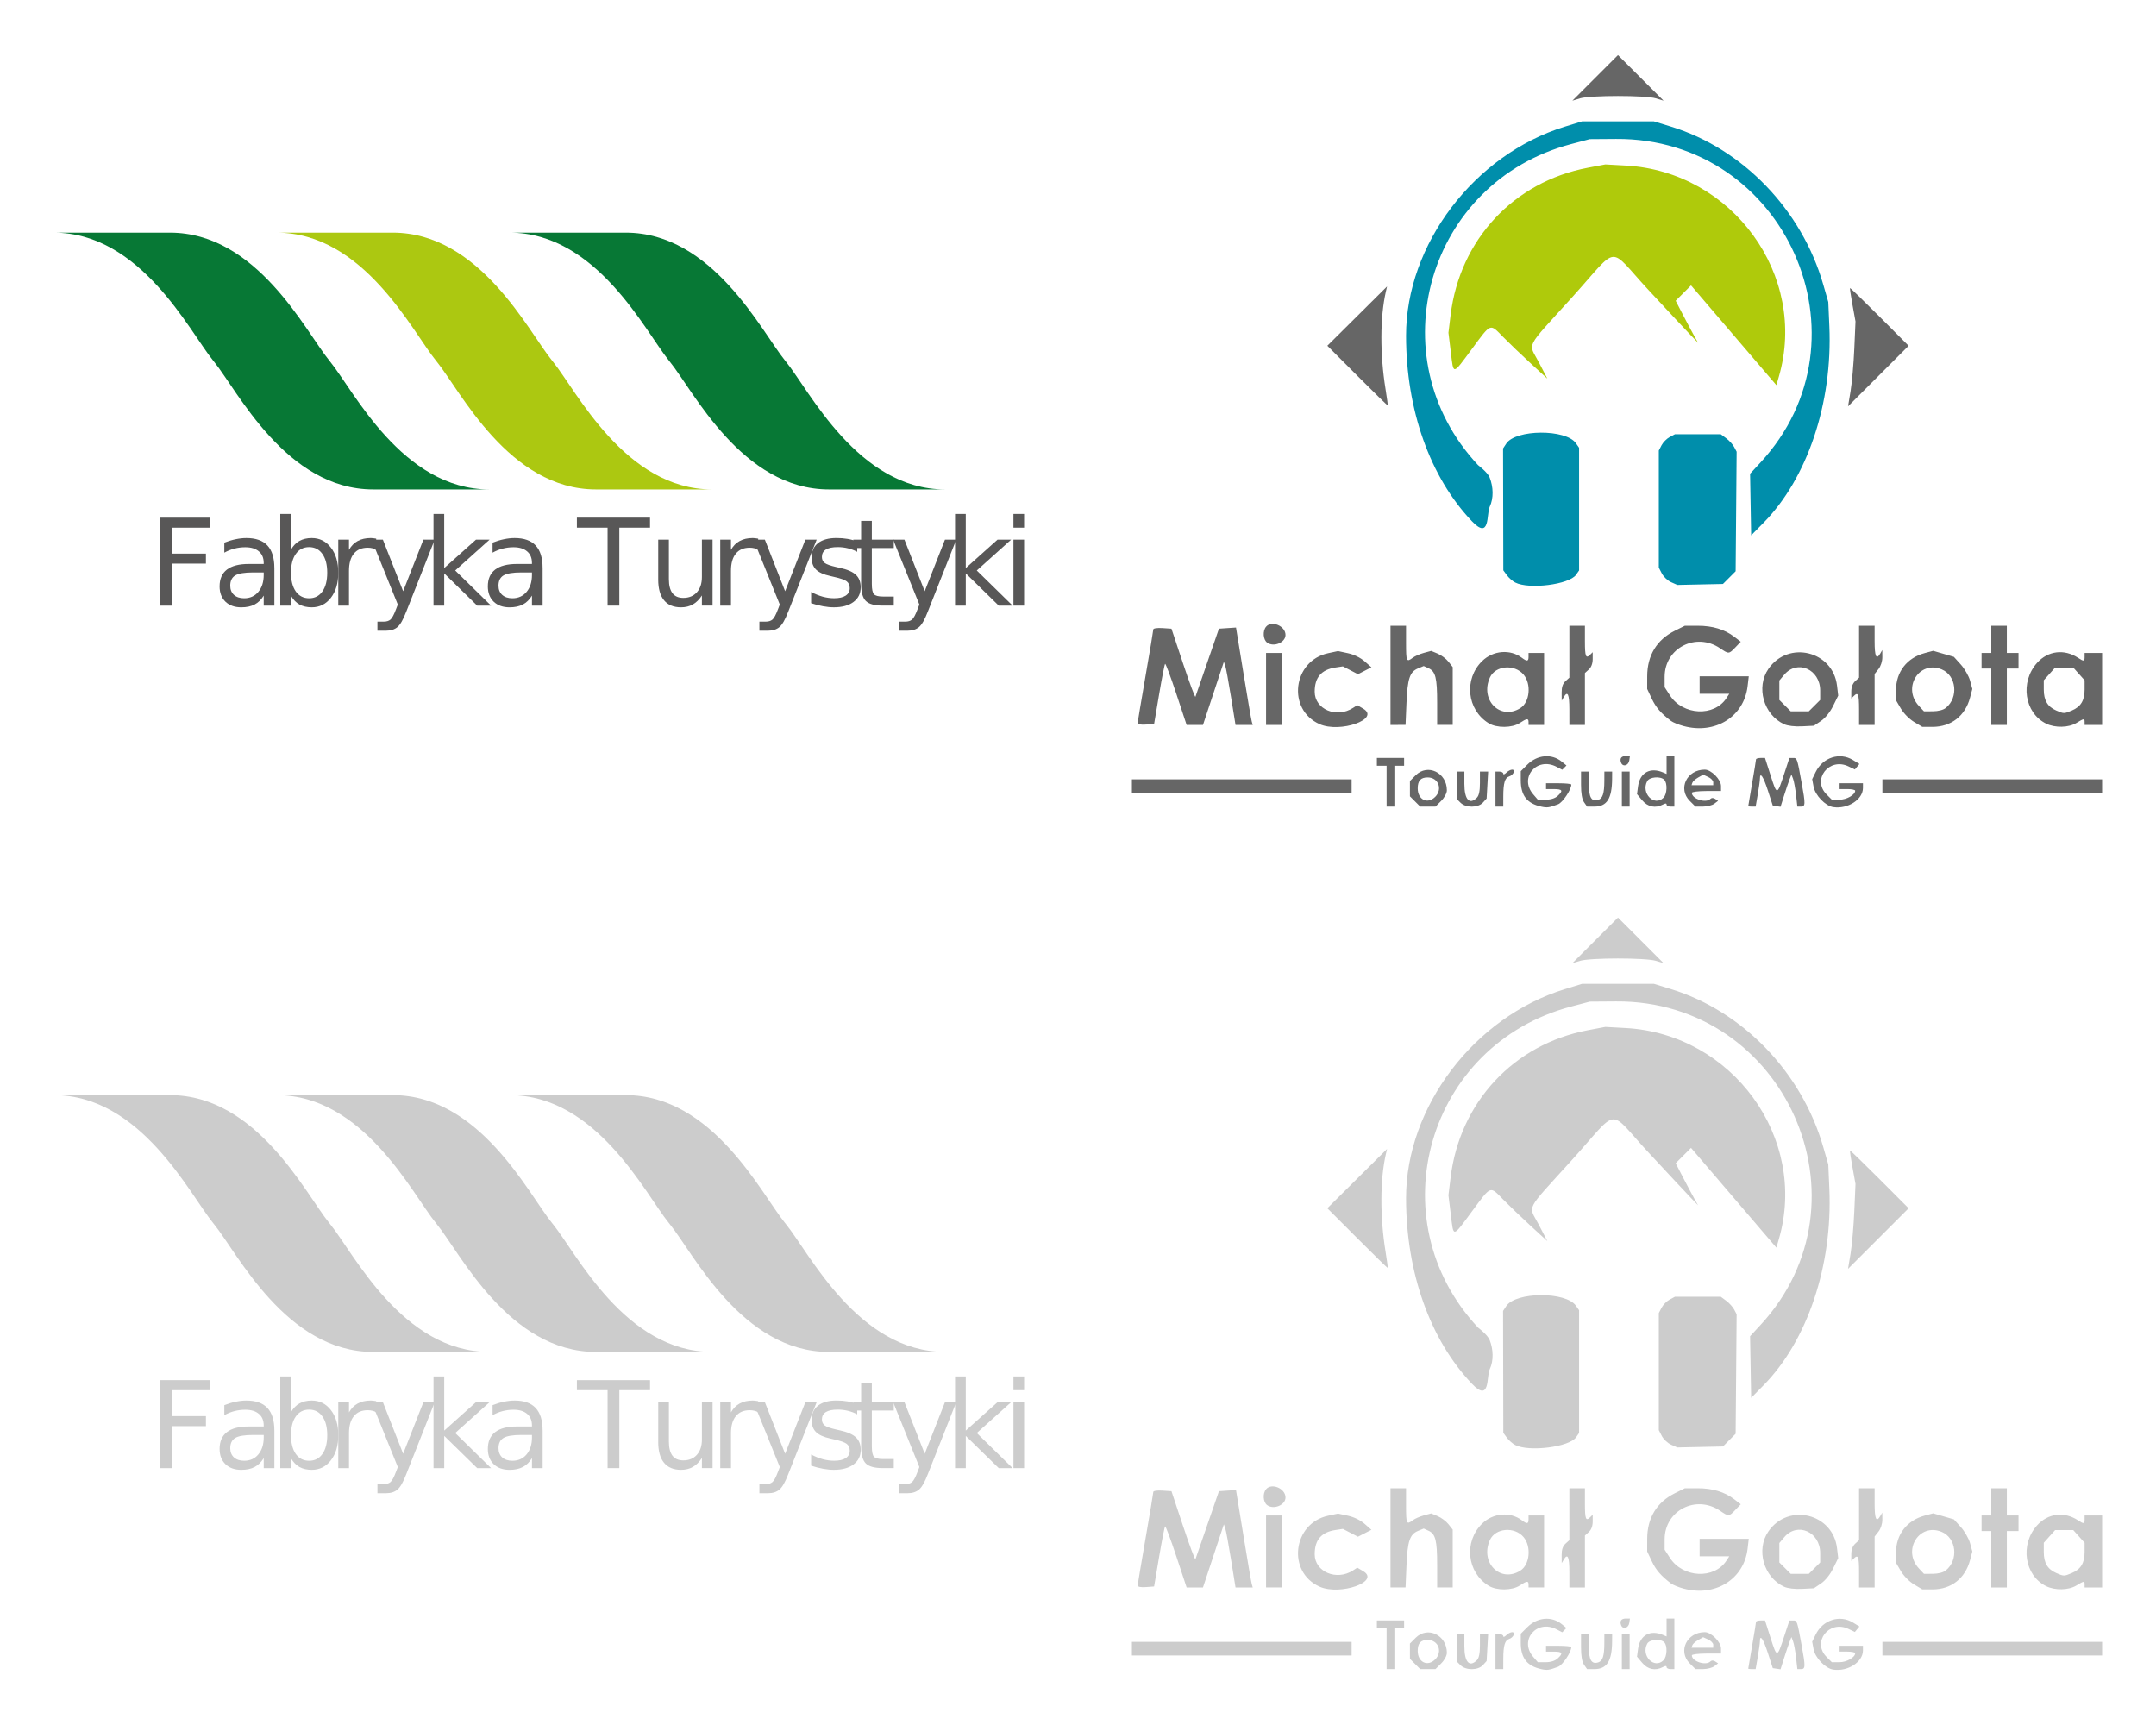 <?xml version="1.0" encoding="UTF-8" standalone="no"?>
<!-- Created with Inkscape (http://www.inkscape.org/) -->

<svg width="1000" height="800" viewBox="0 0 264.583 211.667" version="1.1" id="svg1" xml:space="preserve" inkscape:version="1.3.1 (9b9bdc1480, 2023-11-25, custom)" sodipodi:docname="mg_ft.svg" xmlns:inkscape="http://www.inkscape.org/namespaces/inkscape" xmlns:sodipodi="http://sodipodi.sourceforge.net/DTD/sodipodi-0.dtd" xmlns="http://www.w3.org/2000/svg" xmlns:svg="http://www.w3.org/2000/svg"><sodipodi:namedview id="namedview1" pagecolor="#ffffff" bordercolor="#000000" borderopacity="0.25" inkscape:showpageshadow="2" inkscape:pageopacity="0.0" inkscape:pagecheckerboard="0" inkscape:deskcolor="#d1d1d1" inkscape:document-units="px" inkscape:zoom="0.73575611" inkscape:cx="500.84531" inkscape:cy="284.06152" inkscape:window-width="2518" inkscape:window-height="1371" inkscape:window-x="0" inkscape:window-y="0" inkscape:window-maximized="1" inkscape:current-layer="layer1" showguides="true"><sodipodi:guide position="132.292,98.57" orientation="-1,0" id="guide1" inkscape:locked="false" inkscape:label="" inkscape:color="rgb(0,134,229)" /><sodipodi:guide position="165.419,105.833" orientation="0,1" id="guide2" inkscape:locked="false" inkscape:label="" inkscape:color="rgb(0,134,229)" /><sodipodi:guide position="66.146,250.145" orientation="-1,0" id="guide3" inkscape:locked="false" inkscape:label="" inkscape:color="rgb(0,134,229)" /><sodipodi:guide position="198.437,241.514" orientation="-1,0" id="guide4" inkscape:locked="false" inkscape:label="" inkscape:color="rgb(0,134,229)" /><sodipodi:guide position="348.819,158.75" orientation="0,1" id="guide5" inkscape:locked="false" inkscape:label="" inkscape:color="rgb(0,134,229)" /><sodipodi:guide position="330.479,52.917" orientation="0,1" id="guide6" inkscape:locked="false" inkscape:label="" inkscape:color="rgb(0,134,229)" /></sodipodi:namedview><defs id="defs1"><clipPath clipPathUnits="userSpaceOnUse" id="clipPath24"><path inkscape:connector-curvature="0" d="M 0,595.28 H 841.89 V 0 H 0 Z" id="path26" /></clipPath><clipPath clipPathUnits="userSpaceOnUse" id="clipPath24-2"><path inkscape:connector-curvature="0" d="M 0,595.28 H 841.89 V 0 H 0 Z" id="path26-3" /></clipPath></defs><g inkscape:label="Layer 1" inkscape:groupmode="layer" id="layer1"><g id="g1" transform="translate(6.614,28.44)"><path d="m 13.014,35.078 h 6.097 v 1.229 h -4.662 v 3.182 h 4.207 v 1.229 h -4.207 v 5.156 H 13.014 V 35.078" style="font-variant:normal;font-weight:normal;font-stretch:normal;font-size:49.32px;font-family:'LM Sans 10';-inkscape-font-specification:LMSans10-Regular;writing-mode:lr-tb;fill:#585757;fill-opacity:1;fill-rule:nonzero;stroke:none;stroke-width:0.298" id="path3101" /><path d="m 24.448,41.802 c -1.056,0 -1.788,0.123 -2.196,0.369 -0.407,0.246 -0.611,0.665 -0.611,1.258 -1e-6,0.472 0.152,0.848 0.455,1.128 0.308,0.275 0.725,0.412 1.251,0.412 0.725,0 1.305,-0.26 1.741,-0.781 0.441,-0.525 0.661,-1.222 0.661,-2.09 v -0.296 h -1.3 m 2.608,-0.55 v 4.621 h -1.308 v -1.229 c -0.298,0.492 -0.67,0.856 -1.116,1.092 -0.445,0.231 -0.99,0.347 -1.634,0.347 -0.815,0 -1.464,-0.231 -1.947,-0.694 -0.478,-0.468 -0.718,-1.092 -0.718,-1.873 -10e-7,-0.911 0.298,-1.598 0.895,-2.061 0.602,-0.463 1.497,-0.694 2.686,-0.694 h 1.833 v -0.13 c -7e-6,-0.612 -0.199,-1.085 -0.597,-1.417 -0.393,-0.337 -0.947,-0.506 -1.663,-0.506 -0.455,0 -0.898,0.055 -1.329,0.166 -0.431,0.111 -0.846,0.277 -1.244,0.499 v -1.229 c 0.478,-0.188 0.943,-0.328 1.393,-0.419 0.45,-0.096 0.888,-0.145 1.315,-0.145 1.151,0 2.011,0.304 2.579,0.911 0.568,0.607 0.853,1.528 0.853,2.762" style="font-variant:normal;font-weight:normal;font-stretch:normal;font-size:49.32px;font-family:'LM Sans 10';-inkscape-font-specification:LMSans10-Regular;writing-mode:lr-tb;fill:#585757;fill-opacity:1;fill-rule:nonzero;stroke:none;stroke-width:0.298" id="path3103" /><path d="m 33.544,41.831 c -6e-6,-0.979 -0.199,-1.745 -0.597,-2.299 -0.393,-0.559 -0.936,-0.839 -1.627,-0.839 -0.692,0 -1.236,0.28 -1.634,0.839 -0.393,0.554 -0.59,1.321 -0.59,2.299 -2e-6,0.979 0.197,1.747 0.59,2.307 0.398,0.554 0.943,0.832 1.634,0.832 0.692,0 1.234,-0.277 1.627,-0.832 0.398,-0.559 0.597,-1.328 0.597,-2.307 m -4.448,-2.827 c 0.275,-0.482 0.621,-0.839 1.037,-1.07 0.422,-0.236 0.924,-0.354 1.506,-0.354 0.966,0 1.75,0.39 2.352,1.171 0.606,0.781 0.91,1.808 0.91,3.08 -8e-6,1.273 -0.303,2.299 -0.91,3.08 -0.602,0.781 -1.386,1.171 -2.352,1.171 -0.583,0 -1.085,-0.116 -1.506,-0.347 -0.417,-0.236 -0.763,-0.595 -1.037,-1.077 v 1.215 h -1.315 V 34.622 h 1.315 v 4.382" style="font-variant:normal;font-weight:normal;font-stretch:normal;font-size:49.32px;font-family:'LM Sans 10';-inkscape-font-specification:LMSans10-Regular;writing-mode:lr-tb;fill:#585757;fill-opacity:1;fill-rule:nonzero;stroke:none;stroke-width:0.298" id="path3105" /><path d="m 39.559,39.019 c -0.147,-0.087 -0.308,-0.149 -0.483,-0.188 -0.171,-0.043 -0.36,-0.065 -0.568,-0.065 -0.739,0 -1.308,0.246 -1.705,0.738 -0.393,0.487 -0.59,1.188 -0.59,2.104 v 4.266 h -1.315 v -8.099 h 1.315 v 1.258 c 0.275,-0.492 0.632,-0.856 1.073,-1.092 0.441,-0.241 0.976,-0.362 1.606,-0.362 0.09,0 0.189,0.007 0.298,0.022 0.109,0.01 0.23,0.026 0.362,0.051 l 0.007,1.367" style="font-variant:normal;font-weight:normal;font-stretch:normal;font-size:49.32px;font-family:'LM Sans 10';-inkscape-font-specification:LMSans10-Regular;writing-mode:lr-tb;fill:#585757;fill-opacity:1;fill-rule:nonzero;stroke:none;stroke-width:0.298" id="path3107" /><path d="m 43.236,46.625 c -0.37,0.964 -0.73,1.593 -1.08,1.887 -0.351,0.294 -0.82,0.441 -1.407,0.441 h -1.045 v -1.114 h 0.767 c 0.36,0 0.64,-0.087 0.839,-0.26 0.199,-0.174 0.419,-0.583 0.661,-1.229 l 0.234,-0.607 -3.219,-7.968 h 1.386 l 2.487,6.334 2.487,-6.334 h 1.386 l -3.496,8.851" style="font-variant:normal;font-weight:normal;font-stretch:normal;font-size:49.32px;font-family:'LM Sans 10';-inkscape-font-specification:LMSans10-Regular;writing-mode:lr-tb;fill:#585757;fill-opacity:1;fill-rule:nonzero;stroke:none;stroke-width:0.298" id="path3109" /><path d="m 46.584,34.622 h 1.315 v 6.645 l 3.901,-3.492 h 1.67 l -4.221,3.789 4.399,4.31 h -1.705 l -4.043,-3.955 v 3.955 h -1.315 V 34.622" style="font-variant:normal;font-weight:normal;font-stretch:normal;font-size:49.32px;font-family:'LM Sans 10';-inkscape-font-specification:LMSans10-Regular;writing-mode:lr-tb;fill:#585757;fill-opacity:1;fill-rule:nonzero;stroke:none;stroke-width:0.298" id="path3111" /><path d="m 57.367,41.802 c -1.056,0 -1.788,0.123 -2.196,0.369 -0.407,0.246 -0.611,0.665 -0.611,1.258 0,0.472 0.152,0.848 0.455,1.128 0.308,0.275 0.725,0.412 1.251,0.412 0.725,0 1.305,-0.26 1.741,-0.781 0.441,-0.525 0.661,-1.222 0.661,-2.09 v -0.296 h -1.3 m 2.608,-0.55 v 4.621 h -1.308 v -1.229 c -0.298,0.492 -0.67,0.856 -1.116,1.092 -0.445,0.231 -0.99,0.347 -1.634,0.347 -0.815,0 -1.464,-0.231 -1.947,-0.694 -0.478,-0.468 -0.718,-1.092 -0.718,-1.873 -2e-6,-0.911 0.298,-1.598 0.895,-2.061 0.602,-0.463 1.497,-0.694 2.686,-0.694 h 1.833 v -0.13 c -6e-6,-0.612 -0.199,-1.085 -0.597,-1.417 -0.393,-0.337 -0.947,-0.506 -1.663,-0.506 -0.455,0 -0.898,0.055 -1.329,0.166 -0.431,0.111 -0.846,0.277 -1.244,0.499 v -1.229 c 0.478,-0.188 0.943,-0.328 1.393,-0.419 0.45,-0.096 0.888,-0.145 1.315,-0.145 1.151,0 2.011,0.304 2.579,0.911 0.568,0.607 0.853,1.528 0.853,2.762" style="font-variant:normal;font-weight:normal;font-stretch:normal;font-size:49.32px;font-family:'LM Sans 10';-inkscape-font-specification:LMSans10-Regular;writing-mode:lr-tb;fill:#585757;fill-opacity:1;fill-rule:nonzero;stroke:none;stroke-width:0.298" id="path3113" /><path d="m 64.182,35.078 h 8.975 v 1.229 h -3.766 v 9.566 h -1.443 v -9.566 h -3.766 v -1.229" style="font-variant:normal;font-weight:normal;font-stretch:normal;font-size:49.32px;font-family:'LM Sans 10';-inkscape-font-specification:LMSans10-Regular;writing-mode:lr-tb;fill:#585757;fill-opacity:1;fill-rule:nonzero;stroke:none;stroke-width:0.298" id="path3115" /><path d="m 74.164,42.677 v -4.903 h 1.308 v 4.852 c -4e-6,0.766 0.147,1.343 0.441,1.728 0.294,0.381 0.734,0.571 1.322,0.571 0.706,0 1.263,-0.229 1.67,-0.687 0.412,-0.458 0.618,-1.082 0.618,-1.873 v -4.592 h 1.308 v 8.099 H 79.522 V 44.63 c -0.317,0.492 -0.687,0.858 -1.109,1.099 -0.417,0.236 -0.902,0.354 -1.457,0.354 -0.914,0 -1.608,-0.289 -2.082,-0.868 -0.474,-0.578 -0.711,-1.424 -0.711,-2.538 m 3.29,-5.098 v 0" style="font-variant:normal;font-weight:normal;font-stretch:normal;font-size:49.32px;font-family:'LM Sans 10';-inkscape-font-specification:LMSans10-Regular;writing-mode:lr-tb;fill:#585757;fill-opacity:1;fill-rule:nonzero;stroke:none;stroke-width:0.298" id="path3117" /><path d="m 86.435,39.019 c -0.147,-0.087 -0.308,-0.149 -0.483,-0.188 -0.171,-0.043 -0.36,-0.065 -0.568,-0.065 -0.739,0 -1.308,0.246 -1.705,0.738 -0.393,0.487 -0.59,1.188 -0.59,2.104 v 4.266 h -1.315 v -8.099 h 1.315 v 1.258 c 0.275,-0.492 0.632,-0.856 1.073,-1.092 0.441,-0.241 0.976,-0.362 1.606,-0.362 0.09,0 0.189,0.007 0.298,0.022 0.109,0.01 0.23,0.026 0.362,0.051 l 0.007,1.367" style="font-variant:normal;font-weight:normal;font-stretch:normal;font-size:49.32px;font-family:'LM Sans 10';-inkscape-font-specification:LMSans10-Regular;writing-mode:lr-tb;fill:#585757;fill-opacity:1;fill-rule:nonzero;stroke:none;stroke-width:0.298" id="path3119" /><path d="m 90.112,46.625 c -0.37,0.964 -0.73,1.593 -1.08,1.887 -0.351,0.294 -0.82,0.441 -1.407,0.441 h -1.045 v -1.114 h 0.767 c 0.36,0 0.64,-0.087 0.839,-0.26 0.199,-0.174 0.419,-0.583 0.661,-1.229 l 0.235,-0.607 -3.219,-7.968 h 1.386 l 2.487,6.334 2.487,-6.334 h 1.386 l -3.496,8.851" style="font-variant:normal;font-weight:normal;font-stretch:normal;font-size:49.32px;font-family:'LM Sans 10';-inkscape-font-specification:LMSans10-Regular;writing-mode:lr-tb;fill:#585757;fill-opacity:1;fill-rule:nonzero;stroke:none;stroke-width:0.298" id="path3121" /><path d="m 98.583,38.013 v 1.258 c -0.37,-0.193 -0.753,-0.337 -1.151,-0.434 -0.398,-0.096 -0.81,-0.145 -1.236,-0.145 -0.649,0 -1.137,0.101 -1.464,0.304 -0.322,0.202 -0.483,0.506 -0.483,0.911 -8e-6,0.309 0.116,0.552 0.348,0.73 0.232,0.174 0.699,0.34 1.4,0.499 l 0.448,0.101 c 0.929,0.202 1.587,0.489 1.975,0.86 0.393,0.366 0.59,0.88 0.59,1.54 0,0.752 -0.294,1.347 -0.881,1.786 -0.583,0.439 -1.386,0.658 -2.409,0.658 -0.426,0 -0.872,-0.043 -1.336,-0.13 -0.46,-0.082 -0.945,-0.207 -1.457,-0.376 v -1.374 c 0.483,0.255 0.959,0.448 1.428,0.578 0.469,0.125 0.933,0.188 1.393,0.188 0.616,0 1.09,-0.106 1.421,-0.318 0.332,-0.217 0.497,-0.521 0.497,-0.911 -8e-6,-0.362 -0.121,-0.639 -0.362,-0.832 -0.237,-0.193 -0.76,-0.378 -1.57,-0.557 l -0.455,-0.108 c -0.81,-0.174 -1.395,-0.439 -1.755,-0.795 -0.36,-0.362 -0.54,-0.856 -0.54,-1.482 0,-0.762 0.265,-1.35 0.796,-1.764 0.531,-0.415 1.284,-0.622 2.26,-0.622 0.483,0 0.938,0.036 1.364,0.108 0.426,0.072 0.82,0.181 1.18,0.325" style="font-variant:normal;font-weight:normal;font-stretch:normal;font-size:49.32px;font-family:'LM Sans 10';-inkscape-font-specification:LMSans10-Regular;writing-mode:lr-tb;fill:#585757;fill-opacity:1;fill-rule:nonzero;stroke:none;stroke-width:0.298" id="path3123" /><path d="m 100.377,35.475 v 2.299 h 2.693 v 1.034 h -2.693 v 4.396 c 0,0.66 0.088,1.085 0.263,1.273 0.18,0.188 0.542,0.282 1.087,0.282 h 1.343 v 1.114 h -1.343 c -1.009,0 -1.705,-0.19 -2.089,-0.571 -0.384,-0.386 -0.576,-1.085 -0.576,-2.097 v -4.396 h -0.959 v -1.034 h 0.959 v -2.299 h 1.315" style="font-variant:normal;font-weight:normal;font-stretch:normal;font-size:49.32px;font-family:'LM Sans 10';-inkscape-font-specification:LMSans10-Regular;writing-mode:lr-tb;fill:#585757;fill-opacity:1;fill-rule:nonzero;stroke:none;stroke-width:0.298" id="path3125" /><path d="m 107.241,46.625 c -0.37,0.964 -0.73,1.593 -1.08,1.887 -0.351,0.294 -0.82,0.441 -1.407,0.441 h -1.045 v -1.114 h 0.767 c 0.36,0 0.64,-0.087 0.839,-0.26 0.199,-0.174 0.419,-0.583 0.661,-1.229 l 0.234,-0.607 -3.219,-7.968 h 1.386 l 2.487,6.334 2.487,-6.334 h 1.386 l -3.496,8.851" style="font-variant:normal;font-weight:normal;font-stretch:normal;font-size:49.32px;font-family:'LM Sans 10';-inkscape-font-specification:LMSans10-Regular;writing-mode:lr-tb;fill:#585757;fill-opacity:1;fill-rule:nonzero;stroke:none;stroke-width:0.298" id="path3127" /><path d="m 110.589,34.622 h 1.315 v 6.645 l 3.901,-3.492 h 1.67 l -4.221,3.789 4.399,4.31 h -1.705 l -4.043,-3.955 v 3.955 h -1.315 V 34.622" style="font-variant:normal;font-weight:normal;font-stretch:normal;font-size:49.32px;font-family:'LM Sans 10';-inkscape-font-specification:LMSans10-Regular;writing-mode:lr-tb;fill:#585757;fill-opacity:1;fill-rule:nonzero;stroke:none;stroke-width:0.298" id="path3129" /><path d="m 117.755,37.775 h 1.308 v 8.099 h -1.308 v -8.099 m 0,-3.153 h 1.308 v 1.685 h -1.308 v -1.685" style="font-variant:normal;font-weight:normal;font-stretch:normal;font-size:49.32px;font-family:'LM Sans 10';-inkscape-font-specification:LMSans10-Regular;writing-mode:lr-tb;fill:#585757;fill-opacity:1;fill-rule:nonzero;stroke:none;stroke-width:0.298" id="path3131" /><g transform="matrix(0.343,0,0,-0.343,-26.38,160.169)" id="g20"><g id="g22" clip-path="url(#clipPath24)"><g id="g28" transform="translate(99.799,466.662)"><path inkscape:connector-curvature="0" d="M 0,0 H 18.617 C 49.78,0 67.198,-35.403 75.58,-45.697 l 0.372,-0.471 c 8.381,-10.296 25.803,-45.699 56.963,-45.699 l -22.936,-10e-4 H 91.362 c -31.164,0 -48.582,35.402 -56.963,45.697 l -0.372,0.472 C 25.646,-35.403 8.224,0 -22.94,0 Z" style="fill:#077835;fill-opacity:1;fill-rule:nonzero;stroke:none" id="path30" /></g><g id="g32" transform="translate(179.505,466.662)"><path inkscape:connector-curvature="0" d="M 0,0 H 18.617 C 49.78,0 67.198,-35.403 75.58,-45.697 l 0.372,-0.471 c 8.381,-10.296 25.803,-45.699 56.963,-45.699 l -22.936,-10e-4 H 91.362 c -31.164,0 -48.582,35.402 -56.963,45.697 l -0.372,0.472 C 25.645,-35.403 8.224,0 -22.94,0 Z" style="fill:#acc811;fill-opacity:1;fill-rule:nonzero;stroke:none" id="path34" /></g><g id="g36" transform="translate(262.876,466.662)"><path inkscape:connector-curvature="0" d="M 0,0 H 18.617 C 49.78,0 67.198,-35.403 75.58,-45.697 l 0.372,-0.471 c 8.381,-10.296 25.803,-45.699 56.963,-45.699 l -22.936,-10e-4 H 91.362 c -31.164,0 -48.582,35.402 -56.963,45.697 l -0.372,0.472 C 25.646,-35.403 8.224,0 -22.94,0 Z" style="fill:#077835;fill-opacity:1;fill-rule:nonzero;stroke:none" id="path38" /></g></g></g></g><g id="g2" transform="translate(6.615,134.273)" style="fill:#cccccc"><path d="m 13.014,35.078 h 6.097 v 1.229 h -4.662 v 3.182 h 4.207 v 1.229 h -4.207 v 5.156 H 13.014 V 35.078" style="font-variant:normal;font-weight:normal;font-stretch:normal;font-size:49.32px;font-family:'LM Sans 10';-inkscape-font-specification:LMSans10-Regular;writing-mode:lr-tb;fill:#cccccc;fill-opacity:1;fill-rule:nonzero;stroke:none;stroke-width:0.298" id="path3101-9" /><path d="m 24.448,41.802 c -1.056,0 -1.788,0.123 -2.196,0.369 -0.407,0.246 -0.611,0.665 -0.611,1.258 -1e-6,0.472 0.152,0.848 0.455,1.128 0.308,0.275 0.725,0.412 1.251,0.412 0.725,0 1.305,-0.26 1.741,-0.781 0.441,-0.525 0.661,-1.222 0.661,-2.09 v -0.296 h -1.3 m 2.608,-0.55 v 4.621 h -1.308 v -1.229 c -0.298,0.492 -0.67,0.856 -1.116,1.092 -0.445,0.231 -0.99,0.347 -1.634,0.347 -0.815,0 -1.464,-0.231 -1.947,-0.694 -0.478,-0.468 -0.718,-1.092 -0.718,-1.873 -10e-7,-0.911 0.298,-1.598 0.895,-2.061 0.602,-0.463 1.497,-0.694 2.686,-0.694 h 1.833 v -0.13 c -7e-6,-0.612 -0.199,-1.085 -0.597,-1.417 -0.393,-0.337 -0.947,-0.506 -1.663,-0.506 -0.455,0 -0.898,0.055 -1.329,0.166 -0.431,0.111 -0.846,0.277 -1.244,0.499 v -1.229 c 0.478,-0.188 0.943,-0.328 1.393,-0.419 0.45,-0.096 0.888,-0.145 1.315,-0.145 1.151,0 2.011,0.304 2.579,0.911 0.568,0.607 0.853,1.528 0.853,2.762" style="font-variant:normal;font-weight:normal;font-stretch:normal;font-size:49.32px;font-family:'LM Sans 10';-inkscape-font-specification:LMSans10-Regular;writing-mode:lr-tb;fill:#cccccc;fill-opacity:1;fill-rule:nonzero;stroke:none;stroke-width:0.298" id="path3103-2" /><path d="m 33.544,41.831 c -6e-6,-0.979 -0.199,-1.745 -0.597,-2.299 -0.393,-0.559 -0.936,-0.839 -1.627,-0.839 -0.692,0 -1.236,0.28 -1.634,0.839 -0.393,0.554 -0.59,1.321 -0.59,2.299 -2e-6,0.979 0.197,1.747 0.59,2.307 0.398,0.554 0.943,0.832 1.634,0.832 0.692,0 1.234,-0.277 1.627,-0.832 0.398,-0.559 0.597,-1.328 0.597,-2.307 m -4.448,-2.827 c 0.275,-0.482 0.621,-0.839 1.037,-1.07 0.422,-0.236 0.924,-0.354 1.506,-0.354 0.966,0 1.75,0.39 2.352,1.171 0.606,0.781 0.91,1.808 0.91,3.08 -8e-6,1.273 -0.303,2.299 -0.91,3.08 -0.602,0.781 -1.386,1.171 -2.352,1.171 -0.583,0 -1.085,-0.116 -1.506,-0.347 -0.417,-0.236 -0.763,-0.595 -1.037,-1.077 v 1.215 h -1.315 V 34.622 h 1.315 v 4.382" style="font-variant:normal;font-weight:normal;font-stretch:normal;font-size:49.32px;font-family:'LM Sans 10';-inkscape-font-specification:LMSans10-Regular;writing-mode:lr-tb;fill:#cccccc;fill-opacity:1;fill-rule:nonzero;stroke:none;stroke-width:0.298" id="path3105-2" /><path d="m 39.559,39.019 c -0.147,-0.087 -0.308,-0.149 -0.483,-0.188 -0.171,-0.043 -0.36,-0.065 -0.568,-0.065 -0.739,0 -1.308,0.246 -1.705,0.738 -0.393,0.487 -0.59,1.188 -0.59,2.104 v 4.266 h -1.315 v -8.099 h 1.315 v 1.258 c 0.275,-0.492 0.632,-0.856 1.073,-1.092 0.441,-0.241 0.976,-0.362 1.606,-0.362 0.09,0 0.189,0.007 0.298,0.022 0.109,0.01 0.23,0.026 0.362,0.051 l 0.007,1.367" style="font-variant:normal;font-weight:normal;font-stretch:normal;font-size:49.32px;font-family:'LM Sans 10';-inkscape-font-specification:LMSans10-Regular;writing-mode:lr-tb;fill:#cccccc;fill-opacity:1;fill-rule:nonzero;stroke:none;stroke-width:0.298" id="path3107-8" /><path d="m 43.236,46.625 c -0.37,0.964 -0.73,1.593 -1.08,1.887 -0.351,0.294 -0.82,0.441 -1.407,0.441 h -1.045 v -1.114 h 0.767 c 0.36,0 0.64,-0.087 0.839,-0.26 0.199,-0.174 0.419,-0.583 0.661,-1.229 l 0.234,-0.607 -3.219,-7.968 h 1.386 l 2.487,6.334 2.487,-6.334 h 1.386 l -3.496,8.851" style="font-variant:normal;font-weight:normal;font-stretch:normal;font-size:49.32px;font-family:'LM Sans 10';-inkscape-font-specification:LMSans10-Regular;writing-mode:lr-tb;fill:#cccccc;fill-opacity:1;fill-rule:nonzero;stroke:none;stroke-width:0.298" id="path3109-9" /><path d="m 46.584,34.622 h 1.315 v 6.645 l 3.901,-3.492 h 1.67 l -4.221,3.789 4.399,4.31 h -1.705 l -4.043,-3.955 v 3.955 h -1.315 V 34.622" style="font-variant:normal;font-weight:normal;font-stretch:normal;font-size:49.32px;font-family:'LM Sans 10';-inkscape-font-specification:LMSans10-Regular;writing-mode:lr-tb;fill:#cccccc;fill-opacity:1;fill-rule:nonzero;stroke:none;stroke-width:0.298" id="path3111-7" /><path d="m 57.367,41.802 c -1.056,0 -1.788,0.123 -2.196,0.369 -0.407,0.246 -0.611,0.665 -0.611,1.258 0,0.472 0.152,0.848 0.455,1.128 0.308,0.275 0.725,0.412 1.251,0.412 0.725,0 1.305,-0.26 1.741,-0.781 0.441,-0.525 0.661,-1.222 0.661,-2.09 v -0.296 h -1.3 m 2.608,-0.55 v 4.621 h -1.308 v -1.229 c -0.298,0.492 -0.67,0.856 -1.116,1.092 -0.445,0.231 -0.99,0.347 -1.634,0.347 -0.815,0 -1.464,-0.231 -1.947,-0.694 -0.478,-0.468 -0.718,-1.092 -0.718,-1.873 -2e-6,-0.911 0.298,-1.598 0.895,-2.061 0.602,-0.463 1.497,-0.694 2.686,-0.694 h 1.833 v -0.13 c -6e-6,-0.612 -0.199,-1.085 -0.597,-1.417 -0.393,-0.337 -0.947,-0.506 -1.663,-0.506 -0.455,0 -0.898,0.055 -1.329,0.166 -0.431,0.111 -0.846,0.277 -1.244,0.499 v -1.229 c 0.478,-0.188 0.943,-0.328 1.393,-0.419 0.45,-0.096 0.888,-0.145 1.315,-0.145 1.151,0 2.011,0.304 2.579,0.911 0.568,0.607 0.853,1.528 0.853,2.762" style="font-variant:normal;font-weight:normal;font-stretch:normal;font-size:49.32px;font-family:'LM Sans 10';-inkscape-font-specification:LMSans10-Regular;writing-mode:lr-tb;fill:#cccccc;fill-opacity:1;fill-rule:nonzero;stroke:none;stroke-width:0.298" id="path3113-3" /><path d="m 64.182,35.078 h 8.975 v 1.229 h -3.766 v 9.566 h -1.443 v -9.566 h -3.766 v -1.229" style="font-variant:normal;font-weight:normal;font-stretch:normal;font-size:49.32px;font-family:'LM Sans 10';-inkscape-font-specification:LMSans10-Regular;writing-mode:lr-tb;fill:#cccccc;fill-opacity:1;fill-rule:nonzero;stroke:none;stroke-width:0.298" id="path3115-6" /><path d="m 74.164,42.677 v -4.903 h 1.308 v 4.852 c -4e-6,0.766 0.147,1.343 0.441,1.728 0.294,0.381 0.734,0.571 1.322,0.571 0.706,0 1.263,-0.229 1.67,-0.687 0.412,-0.458 0.618,-1.082 0.618,-1.873 v -4.592 h 1.308 v 8.099 H 79.522 V 44.63 c -0.317,0.492 -0.687,0.858 -1.109,1.099 -0.417,0.236 -0.902,0.354 -1.457,0.354 -0.914,0 -1.608,-0.289 -2.082,-0.868 -0.474,-0.578 -0.711,-1.424 -0.711,-2.538 m 3.29,-5.098 v 0" style="font-variant:normal;font-weight:normal;font-stretch:normal;font-size:49.32px;font-family:'LM Sans 10';-inkscape-font-specification:LMSans10-Regular;writing-mode:lr-tb;fill:#cccccc;fill-opacity:1;fill-rule:nonzero;stroke:none;stroke-width:0.298" id="path3117-1" /><path d="m 86.435,39.019 c -0.147,-0.087 -0.308,-0.149 -0.483,-0.188 -0.171,-0.043 -0.36,-0.065 -0.568,-0.065 -0.739,0 -1.308,0.246 -1.705,0.738 -0.393,0.487 -0.59,1.188 -0.59,2.104 v 4.266 h -1.315 v -8.099 h 1.315 v 1.258 c 0.275,-0.492 0.632,-0.856 1.073,-1.092 0.441,-0.241 0.976,-0.362 1.606,-0.362 0.09,0 0.189,0.007 0.298,0.022 0.109,0.01 0.23,0.026 0.362,0.051 l 0.007,1.367" style="font-variant:normal;font-weight:normal;font-stretch:normal;font-size:49.32px;font-family:'LM Sans 10';-inkscape-font-specification:LMSans10-Regular;writing-mode:lr-tb;fill:#cccccc;fill-opacity:1;fill-rule:nonzero;stroke:none;stroke-width:0.298" id="path3119-2" /><path d="m 90.112,46.625 c -0.37,0.964 -0.73,1.593 -1.08,1.887 -0.351,0.294 -0.82,0.441 -1.407,0.441 h -1.045 v -1.114 h 0.767 c 0.36,0 0.64,-0.087 0.839,-0.26 0.199,-0.174 0.419,-0.583 0.661,-1.229 l 0.235,-0.607 -3.219,-7.968 h 1.386 l 2.487,6.334 2.487,-6.334 h 1.386 l -3.496,8.851" style="font-variant:normal;font-weight:normal;font-stretch:normal;font-size:49.32px;font-family:'LM Sans 10';-inkscape-font-specification:LMSans10-Regular;writing-mode:lr-tb;fill:#cccccc;fill-opacity:1;fill-rule:nonzero;stroke:none;stroke-width:0.298" id="path3121-9" /><path d="m 98.583,38.013 v 1.258 c -0.37,-0.193 -0.753,-0.337 -1.151,-0.434 -0.398,-0.096 -0.81,-0.145 -1.236,-0.145 -0.649,0 -1.137,0.101 -1.464,0.304 -0.322,0.202 -0.483,0.506 -0.483,0.911 -8e-6,0.309 0.116,0.552 0.348,0.73 0.232,0.174 0.699,0.34 1.4,0.499 l 0.448,0.101 c 0.929,0.202 1.587,0.489 1.975,0.86 0.393,0.366 0.59,0.88 0.59,1.54 0,0.752 -0.294,1.347 -0.881,1.786 -0.583,0.439 -1.386,0.658 -2.409,0.658 -0.426,0 -0.872,-0.043 -1.336,-0.13 -0.46,-0.082 -0.945,-0.207 -1.457,-0.376 v -1.374 c 0.483,0.255 0.959,0.448 1.428,0.578 0.469,0.125 0.933,0.188 1.393,0.188 0.616,0 1.09,-0.106 1.421,-0.318 0.332,-0.217 0.497,-0.521 0.497,-0.911 -8e-6,-0.362 -0.121,-0.639 -0.362,-0.832 -0.237,-0.193 -0.76,-0.378 -1.57,-0.557 l -0.455,-0.108 c -0.81,-0.174 -1.395,-0.439 -1.755,-0.795 -0.36,-0.362 -0.54,-0.856 -0.54,-1.482 0,-0.762 0.265,-1.35 0.796,-1.764 0.531,-0.415 1.284,-0.622 2.26,-0.622 0.483,0 0.938,0.036 1.364,0.108 0.426,0.072 0.82,0.181 1.18,0.325" style="font-variant:normal;font-weight:normal;font-stretch:normal;font-size:49.32px;font-family:'LM Sans 10';-inkscape-font-specification:LMSans10-Regular;writing-mode:lr-tb;fill:#cccccc;fill-opacity:1;fill-rule:nonzero;stroke:none;stroke-width:0.298" id="path3123-3" /><path d="m 100.377,35.475 v 2.299 h 2.693 v 1.034 h -2.693 v 4.396 c 0,0.66 0.088,1.085 0.263,1.273 0.18,0.188 0.542,0.282 1.087,0.282 h 1.343 v 1.114 h -1.343 c -1.009,0 -1.705,-0.19 -2.089,-0.571 -0.384,-0.386 -0.576,-1.085 -0.576,-2.097 v -4.396 h -0.959 v -1.034 h 0.959 v -2.299 h 1.315" style="font-variant:normal;font-weight:normal;font-stretch:normal;font-size:49.32px;font-family:'LM Sans 10';-inkscape-font-specification:LMSans10-Regular;writing-mode:lr-tb;fill:#cccccc;fill-opacity:1;fill-rule:nonzero;stroke:none;stroke-width:0.298" id="path3125-1" /><path d="m 107.241,46.625 c -0.37,0.964 -0.73,1.593 -1.08,1.887 -0.351,0.294 -0.82,0.441 -1.407,0.441 h -1.045 v -1.114 h 0.767 c 0.36,0 0.64,-0.087 0.839,-0.26 0.199,-0.174 0.419,-0.583 0.661,-1.229 l 0.234,-0.607 -3.219,-7.968 h 1.386 l 2.487,6.334 2.487,-6.334 h 1.386 l -3.496,8.851" style="font-variant:normal;font-weight:normal;font-stretch:normal;font-size:49.32px;font-family:'LM Sans 10';-inkscape-font-specification:LMSans10-Regular;writing-mode:lr-tb;fill:#cccccc;fill-opacity:1;fill-rule:nonzero;stroke:none;stroke-width:0.298" id="path3127-9" /><path d="m 110.589,34.622 h 1.315 v 6.645 l 3.901,-3.492 h 1.67 l -4.221,3.789 4.399,4.31 h -1.705 l -4.043,-3.955 v 3.955 h -1.315 V 34.622" style="font-variant:normal;font-weight:normal;font-stretch:normal;font-size:49.32px;font-family:'LM Sans 10';-inkscape-font-specification:LMSans10-Regular;writing-mode:lr-tb;fill:#cccccc;fill-opacity:1;fill-rule:nonzero;stroke:none;stroke-width:0.298" id="path3129-4" /><path d="m 117.755,37.775 h 1.308 v 8.099 h -1.308 v -8.099 m 0,-3.153 h 1.308 v 1.685 h -1.308 v -1.685" style="font-variant:normal;font-weight:normal;font-stretch:normal;font-size:49.32px;font-family:'LM Sans 10';-inkscape-font-specification:LMSans10-Regular;writing-mode:lr-tb;fill:#cccccc;fill-opacity:1;fill-rule:nonzero;stroke:none;stroke-width:0.298" id="path3131-7" /><g transform="matrix(0.343,0,0,-0.343,-26.38,160.169)" id="g20-8" style="fill:#cccccc"><g id="g22-4" clip-path="url(#clipPath24-2)" style="fill:#cccccc"><g id="g28-5" transform="translate(99.799,466.662)" style="fill:#cccccc"><path inkscape:connector-curvature="0" d="M 0,0 H 18.617 C 49.78,0 67.198,-35.403 75.58,-45.697 l 0.372,-0.471 c 8.381,-10.296 25.803,-45.699 56.963,-45.699 l -22.936,-10e-4 H 91.362 c -31.164,0 -48.582,35.402 -56.963,45.697 l -0.372,0.472 C 25.646,-35.403 8.224,0 -22.94,0 Z" style="fill:#cccccc;fill-opacity:1;fill-rule:nonzero;stroke:none" id="path30-0" /></g><g id="g32-3" transform="translate(179.505,466.662)" style="fill:#cccccc"><path inkscape:connector-curvature="0" d="M 0,0 H 18.617 C 49.78,0 67.198,-35.403 75.58,-45.697 l 0.372,-0.471 c 8.381,-10.296 25.803,-45.699 56.963,-45.699 l -22.936,-10e-4 H 91.362 c -31.164,0 -48.582,35.402 -56.963,45.697 l -0.372,0.472 C 25.645,-35.403 8.224,0 -22.94,0 Z" style="fill:#cccccc;fill-opacity:1;fill-rule:nonzero;stroke:none" id="path34-6" /></g><g id="g36-1" transform="translate(262.876,466.662)" style="fill:#cccccc"><path inkscape:connector-curvature="0" d="M 0,0 H 18.617 C 49.78,0 67.198,-35.403 75.58,-45.697 l 0.372,-0.471 c 8.381,-10.296 25.803,-45.699 56.963,-45.699 l -22.936,-10e-4 H 91.362 c -31.164,0 -48.582,35.402 -56.963,45.697 l -0.372,0.472 C 25.646,-35.403 8.224,0 -22.94,0 Z" style="fill:#cccccc;fill-opacity:1;fill-rule:nonzero;stroke:none" id="path38-0" /></g></g></g></g><g id="g2-6" transform="translate(132.292)"><path style="fill:#008eab;fill-opacity:1;stroke-width:0.902" d="M 53.642,71.472 C 53.327,71.31 52.872,70.909 52.631,70.581 l -0.438,-0.597 -0.015,-7.479 -0.015,-7.479 0.389,-0.593 c 1.158,-1.767 7.324,-1.802 8.552,-0.048 l 0.389,0.556 v 7.529 7.529 l -0.372,0.532 c -0.84,1.199 -5.771,1.821 -7.478,0.943 z m 19.14,-0.037 c -0.418,-0.187 -0.928,-0.665 -1.133,-1.063 l -0.373,-0.722 v -7.182 -7.182 l 0.338,-0.653 c 0.186,-0.359 0.631,-0.81 0.991,-1.002 l 0.653,-0.349 h 2.81 2.81 l 0.674,0.5 c 0.371,0.275 0.809,0.758 0.974,1.074 l 0.3,0.574 -0.061,7.333 -0.061,7.333 -0.779,0.78 -0.779,0.78 -2.8,0.06 -2.8,0.06 z M 48.342,63.96 C 43.203,58.567 40.268,50.304 40.259,41.205 40.249,30.001 48.624,18.967 59.739,15.541 l 2.112,-0.651 h 4.414 4.414 l 2.112,0.651 c 8.796,2.711 16.027,10.215 18.664,19.369 l 0.619,2.147 0.131,2.984 c 0.412,9.388 -2.692,18.647 -8.084,24.114 l -1.513,1.534 -0.066,-3.779 -0.066,-3.779 1.268,-1.37 C 97.791,41.591 86.775,16.903 66.026,17.049 l -3.221,0.023 -2.295,0.606 C 42.879,22.333 36.665,43.784 49.097,57.074 c 0,0 1.166,0.874 1.421,1.519 0.442,1.119 0.518,2.523 0,3.608 -0.402,0.842 0.09,4.137 -2.176,1.759 z" id="path1" sodipodi:nodetypes="cscccsscccsccsscccsscccsscccccccscsscccsscsscccsscsssacc" /><path d="m 34.283,46.115 -3.685,-3.691 3.664,-3.638 3.664,-3.638 -0.146,0.637 c -0.717,3.126 -0.732,7.665 -0.04,11.96 0.173,1.077 0.296,1.98 0.272,2.008 -0.024,0.028 -1.702,-1.61 -3.729,-3.64 z m 60.526,1.878 c 0.171,-1.028 0.377,-3.372 0.458,-5.209 l 0.147,-3.34 -0.367,-2.019 c -0.202,-1.11 -0.34,-2.046 -0.307,-2.079 0.033,-0.033 1.665,1.547 3.626,3.511 l 3.566,3.572 -3.717,3.717 -3.717,3.717 z M 63.467,9.556 l 2.798,-2.798 2.798,2.798 2.798,2.798 -0.949,-0.288 c -1.26,-0.383 -8.035,-0.383 -9.294,0 l -0.949,0.288 z" style="display:inline;fill:#666666;fill-opacity:1;stroke-width:0.902" id="path1-1" /><path d="m 56.84,98.976 c -1.744,-0.382 -2.505,-1.364 -2.505,-3.234 v -1.109 l 0.792,-0.792 c 1.237,-1.237 3,-1.392 4.248,-0.373 l 0.567,0.463 -0.258,0.263 -0.258,0.263 -0.697,-0.363 c -2.425,-1.265 -4.63,1.326 -2.87,3.373 l 0.571,0.664 h 0.961 c 0.606,0 1.144,-0.166 1.457,-0.449 0.722,-0.654 0.616,-0.852 -0.458,-0.852 h -0.954 v -0.358 -0.358 h 1.551 c 0.853,0 1.551,0.073 1.551,0.163 0,0.618 -1.066,2.207 -1.62,2.414 -1.116,0.416 -1.344,0.448 -2.079,0.287 z m 35.85,0.064 c -0.972,-0.143 -2.225,-1.447 -2.424,-2.524 l -0.168,-0.908 0.431,-0.878 c 0.88,-1.793 2.947,-2.459 4.568,-1.471 l 0.797,0.486 -0.279,0.336 -0.279,0.336 -0.79,-0.377 c -2.373,-1.132 -4.51,1.616 -2.68,3.445 l 0.644,0.644 h 0.935 c 0.881,0 1.928,-0.597 1.928,-1.1 0,-0.111 -0.429,-0.202 -0.954,-0.202 h -0.954 v -0.358 -0.358 h 1.432 1.432 v 0.578 c 0,1.415 -1.853,2.612 -3.638,2.35 z M 37.871,96.469 V 93.964 H 37.275 36.678 V 93.487 93.01 h 1.67 1.67 v 0.477 0.477 H 39.422 38.826 v 2.505 2.505 h -0.477 -0.477 z m 3.492,1.876 -0.629,-0.629 V 96.776 95.836 l 0.697,-0.697 c 1.472,-1.472 3.836,-0.339 3.836,1.837 0,0.349 -0.294,0.898 -0.697,1.301 l -0.697,0.697 h -0.94 -0.94 z m 2.473,-0.564 c 0.942,-0.942 0.384,-2.386 -0.924,-2.386 -0.858,0 -1.224,0.402 -1.224,1.343 0,1.397 1.207,1.983 2.147,1.043 z m 3.102,0.716 -0.477,-0.477 v -1.67 -1.67 h 0.477 0.477 v 1.503 c 0,1.934 0.617,2.618 1.534,1.701 0.257,-0.257 0.375,-0.822 0.375,-1.79 v -1.415 h 0.504 0.504 l -0.093,1.653 -0.093,1.653 -0.448,0.495 c -0.601,0.664 -2.104,0.673 -2.76,0.017 z m 4.295,-1.67 v -2.147 h 0.477 c 0.262,0 0.477,0.115 0.477,0.256 0,0.141 0.169,0.087 0.375,-0.119 0.206,-0.206 0.525,-0.375 0.708,-0.375 0.461,0 0.171,0.664 -0.364,0.834 -0.525,0.167 -0.712,0.806 -0.716,2.447 l -0.003,1.253 h -0.477 -0.477 z m 10.87,1.617 C 61.856,98.091 61.732,97.375 61.732,96.297 v -1.617 h 0.477 0.477 v 1.522 c 0,1.647 0.334,2.211 1.156,1.95 0.547,-0.174 0.745,-0.792 0.75,-2.338 l 0.004,-1.133 h 0.477 0.477 l -0.005,0.895 c -0.015,2.421 -0.641,3.4 -2.174,3.4 h -0.895 z m 4.639,-1.617 v -2.147 h 0.477 0.477 v 2.147 2.147 h -0.477 -0.477 z m 2.502,1.384 -0.643,-0.764 0.13,-0.966 c 0.225,-1.677 1.49,-2.371 3.082,-1.69 l 0.418,0.179 v -1.099 -1.099 h 0.477 0.477 v 3.102 3.102 h -0.477 c -0.262,0 -0.477,-0.111 -0.477,-0.247 0,-0.17 -0.143,-0.17 -0.462,0 -0.905,0.484 -1.844,0.292 -2.525,-0.517 z m 2.611,-0.327 c 0.443,-0.443 0.497,-1.794 0.089,-2.202 -0.466,-0.466 -1.808,-0.354 -2.091,0.175 -0.794,1.483 0.866,3.163 2.003,2.027 z m 3.22,0.393 c -1.491,-1.491 -0.366,-3.836 1.842,-3.836 0.792,0 1.994,1.212 1.994,2.01 v 0.615 h -1.79 c -0.984,0 -1.79,0.1 -1.79,0.222 0,0.747 1.717,1.306 2.281,0.743 0.146,-0.146 0.358,-0.144 0.585,0.004 l 0.356,0.233 -0.463,0.353 c -0.255,0.194 -0.88,0.353 -1.39,0.353 h -0.927 z m 2.882,-2.29 c 0,-0.2 -0.278,-0.49 -0.619,-0.645 l -0.619,-0.282 -0.615,0.347 c -0.338,0.191 -0.659,0.481 -0.713,0.645 l -0.099,0.298 h 1.332 1.332 z m 4.296,2.928 c 8.75e-4,-0.033 0.215,-1.294 0.476,-2.804 0.261,-1.509 0.475,-2.824 0.476,-2.923 8.66e-4,-0.098 0.25,-0.179 0.553,-0.179 h 0.552 l 0.687,2.15 c 0.786,2.46 0.793,2.459 1.659,-0.181 l 0.646,-1.968 h 0.453 c 0.493,0 0.498,0.015 1.054,3.069 0.472,2.596 0.464,2.897 -0.084,2.897 h -0.446 l -0.164,-1.448 c -0.09,-0.796 -0.254,-1.682 -0.364,-1.968 l -0.2,-0.521 -0.233,0.597 c -0.128,0.328 -0.429,1.219 -0.668,1.979 l -0.435,1.382 -0.476,-0.07 -0.476,-0.07 -0.599,-1.849 c -0.563,-1.737 -0.979,-2.354 -0.979,-1.451 0,0.219 -0.118,1.078 -0.263,1.909 l -0.263,1.511 h -0.453 c -0.249,0 -0.452,-0.027 -0.451,-0.06 z M 6.615,96.469 V 95.634 H 20.096 33.577 v 0.835 0.835 H 20.096 6.615 Z m 92.1,0 v -0.835 h 13.481 13.481 v 0.835 0.835 H 112.196 98.715 Z M 66.652,93.596 c -0.201,-0.525 0.016,-0.825 0.598,-0.825 h 0.48 l -0.076,0.534 c -0.091,0.64 -0.79,0.843 -1.001,0.291 z m 7.679,-4.499 C 73.715,88.931 73.017,88.648 72.78,88.469 71.549,87.535 70.923,86.813 70.413,85.732 l -0.564,-1.193 0.003,-1.551 c 0.004,-2.559 1.172,-4.486 3.385,-5.589 l 1.234,-0.615 h 1.593 c 1.809,0 3.278,0.443 4.46,1.344 l 0.811,0.619 -0.66,0.689 c -0.799,0.834 -0.813,0.834 -1.876,0.113 -2.962,-2.01 -6.808,-0.033 -6.808,3.499 v 1.276 l 0.654,1.009 c 1.59,2.452 5.419,2.64 6.926,0.339 l 0.352,-0.537 h -1.819 -1.819 v -1.074 -1.074 h 3.016 3.016 l -0.144,1.217 c -0.443,3.738 -3.965,5.935 -7.842,4.891 z M 29.64,88.854 c -4.014,-1.792 -3.289,-7.771 1.055,-8.702 l 1.212,-0.26 1.212,0.26 c 0.744,0.16 1.535,0.544 2.05,0.995 l 0.838,0.736 -0.826,0.424 -0.826,0.424 -0.925,-0.481 -0.925,-0.481 -0.912,0.138 c -1.73,0.263 -2.548,1.216 -2.548,2.97 0,2.163 2.679,3.298 4.701,1.991 l 0.526,-0.34 0.727,0.429 c 2.143,1.266 -2.828,3.026 -5.357,1.897 z m 20.758,-0.106 c -2.675,-1.652 -3.069,-5.411 -0.8,-7.63 1.338,-1.308 3.441,-1.484 4.864,-0.409 0.637,0.482 0.828,0.457 0.828,-0.107 v -0.477 h 0.954 0.954 v 4.414 4.414 h -0.954 -0.954 v -0.358 c 0,-0.474 -0.215,-0.45 -1.074,0.119 -0.939,0.622 -2.838,0.638 -3.818,0.033 z m 3.888,-1.86 c 1.163,-0.734 1.374,-2.945 0.393,-4.112 -1.11,-1.319 -3.458,-1.117 -4.128,0.354 -1.258,2.762 1.275,5.31 3.736,3.758 z m 32.38,1.983 c -2.531,-1.161 -3.494,-4.549 -1.934,-6.8 2.448,-3.532 7.911,-2.192 8.416,2.065 l 0.145,1.221 -0.622,1.261 c -0.378,0.766 -0.964,1.492 -1.492,1.848 l -0.87,0.587 -1.463,0.073 c -0.887,0.044 -1.745,-0.057 -2.179,-0.256 z m 3.717,-2.285 0.697,-0.697 v -1.158 c 0,-2.609 -2.814,-3.839 -4.419,-1.931 l -0.592,0.703 v 1.193 1.193 l 0.697,0.697 0.697,0.697 h 1.11 1.11 z m 12.213,1.996 c -0.572,-0.343 -1.271,-1.051 -1.611,-1.629 l -0.6,-1.023 v -1.241 c 0,-2.239 1.344,-3.971 3.533,-4.554 l 1.028,-0.274 1.269,0.369 1.269,0.369 0.852,0.943 c 0.468,0.519 0.978,1.405 1.133,1.97 l 0.281,1.028 -0.282,1.069 c -0.589,2.235 -2.323,3.585 -4.599,3.581 l -1.262,-0.002 z m 3.906,-1.721 c 1.587,-1.286 1.298,-3.968 -0.51,-4.723 -2.756,-1.151 -4.877,2.261 -2.791,4.49 l 0.614,0.656 1.089,-0.005 c 0.669,-0.004 1.285,-0.164 1.598,-0.418 z m 12.309,1.935 c -2.673,-1.317 -3.236,-5.112 -1.108,-7.467 1.335,-1.477 3.325,-1.722 5.013,-0.615 0.724,0.475 0.814,0.462 0.814,-0.111 v -0.477 h 1.074 1.074 v 4.414 4.414 h -1.074 -1.074 v -0.358 c 0,-0.461 -0.072,-0.452 -1.008,0.118 -0.955,0.582 -2.621,0.619 -3.711,0.082 z m 3.144,-1.607 c 1.106,-0.462 1.574,-1.23 1.574,-2.58 v -1.136 l -0.696,-0.779 -0.696,-0.779 h -1.113 -1.113 l -0.696,0.779 -0.696,0.779 v 1.136 c 0,1.328 0.463,2.109 1.522,2.57 0.941,0.409 0.958,0.41 1.914,0.01 z M 7.33,88.709 c 0,-0.15 0.429,-2.737 0.954,-5.749 0.525,-3.012 0.954,-5.586 0.954,-5.72 0,-0.14 0.471,-0.212 1.115,-0.17 l 1.115,0.073 1.43,4.295 c 0.787,2.362 1.467,4.187 1.513,4.056 0.045,-0.131 0.713,-2.064 1.483,-4.295 l 1.401,-4.056 1.047,-0.071 1.047,-0.07 0.906,5.558 c 0.498,3.057 0.96,5.746 1.026,5.976 l 0.12,0.418 h -1.056 -1.056 l -0.548,-3.4 c -0.301,-1.87 -0.623,-3.612 -0.715,-3.871 l -0.167,-0.471 -1.282,3.871 -1.282,3.871 H 14.332 13.33 L 12.069,85.147 c -0.693,-2.094 -1.315,-3.752 -1.382,-3.685 -0.067,0.067 -0.398,1.753 -0.735,3.747 l -0.614,3.626 -1.004,0.073 C 7.698,88.954 7.33,88.881 7.33,88.709 Z M 23.078,84.539 v -4.414 h 0.954 0.954 v 4.414 4.414 h -0.954 -0.954 z m 15.271,-1.67 v -6.084 h 0.954 0.954 v 2.147 c 0,2.239 0.056,2.36 0.828,1.777 0.258,-0.195 0.872,-0.463 1.363,-0.596 l 0.893,-0.241 0.804,0.336 c 0.442,0.185 1.037,0.632 1.321,0.993 l 0.517,0.658 v 3.547 3.547 h -0.954 -0.954 v -2.728 c 0,-3.049 -0.197,-3.835 -1.058,-4.227 l -0.591,-0.269 -0.696,0.288 c -1.015,0.42 -1.292,1.251 -1.42,4.252 l -0.114,2.684 H 39.273 38.349 Z m 21.951,4.176 c 0,-1.871 -0.212,-2.324 -0.697,-1.491 l -0.243,0.418 -0.007,-0.977 c -0.005,-0.681 0.138,-1.108 0.47,-1.409 l 0.477,-0.432 V 79.969 76.785 h 0.954 0.954 v 1.909 c 0,1.893 0.116,2.175 0.668,1.622 l 0.286,-0.286 v 0.846 c 0,0.543 -0.171,1.001 -0.477,1.278 l -0.477,0.432 v 3.184 3.184 h -0.954 -0.954 z m 35.552,0 c 0,-1.893 -0.116,-2.175 -0.668,-1.622 l -0.286,0.286 v -0.846 c 0,-0.543 0.171,-1.001 0.477,-1.278 l 0.477,-0.432 V 79.969 76.785 h 0.954 0.954 v 1.909 c 0,1.871 0.212,2.324 0.697,1.491 l 0.243,-0.418 0.007,0.863 c 0.004,0.511 -0.187,1.11 -0.47,1.469 l -0.477,0.607 v 3.124 3.124 h -0.954 -0.954 z m 16.225,-1.551 v -3.46 h -0.597 -0.597 v -0.954 -0.954 h 0.597 0.597 V 78.455 76.785 h 0.954 0.954 v 1.67 1.67 h 0.716 0.716 v 0.954 0.954 h -0.716 -0.716 v 3.46 3.46 h -0.954 -0.954 z M 23.213,78.854 c -0.498,-0.364 -0.572,-1.423 -0.136,-1.949 0.679,-0.818 2.387,-0.098 2.387,1.007 0,0.931 -1.441,1.535 -2.251,0.942 z" style="display:inline;fill:#666666;fill-opacity:1;stroke-width:0.902" id="path1-9" /><path d="m 80.468,41.14 -5.238,-6.121 -0.942,0.942 -0.942,0.942 0.905,1.747 c 0.498,0.961 1.117,2.123 1.376,2.582 l 0.471,0.835 -0.92,-0.954 c -0.506,-0.525 -2.839,-3.021 -5.184,-5.548 -5.068,-5.459 -3.451,-5.617 -9.362,0.918 -5.9,6.523 -5.367,5.486 -4.087,7.952 l 1.052,2.026 -2.049,-1.88 c -1.127,-1.034 -2.636,-2.479 -3.353,-3.211 -1.671,-1.706 -1.462,-1.783 -3.826,1.409 -2.446,3.303 -2.268,3.276 -2.62,0.399 l -0.288,-2.348 0.264,-2.17 c 1.125,-9.249 7.75,-16.359 16.847,-18.079 l 2.142,-0.405 2.505,0.138 c 13.1,0.72 22.388,13.522 18.791,25.9 l -0.304,1.046 z" style="fill:#afca0b;fill-opacity:1;stroke-width:0.902" id="path1-6" /></g><g id="g2-6-7" transform="translate(132.292,105.833)" style="fill:#cccccc"><path style="fill:#cccccc;fill-opacity:1;stroke-width:0.902" d="M 53.642,71.472 C 53.327,71.31 52.872,70.909 52.631,70.581 l -0.438,-0.597 -0.015,-7.479 -0.015,-7.479 0.389,-0.593 c 1.158,-1.767 7.324,-1.802 8.552,-0.048 l 0.389,0.556 v 7.529 7.529 l -0.372,0.532 c -0.84,1.199 -5.771,1.821 -7.478,0.943 z m 19.14,-0.037 c -0.418,-0.187 -0.928,-0.665 -1.133,-1.063 l -0.373,-0.722 v -7.182 -7.182 l 0.338,-0.653 c 0.186,-0.359 0.631,-0.81 0.991,-1.002 l 0.653,-0.349 h 2.81 2.81 l 0.674,0.5 c 0.371,0.275 0.809,0.758 0.974,1.074 l 0.3,0.574 -0.061,7.333 -0.061,7.333 -0.779,0.78 -0.779,0.78 -2.8,0.06 -2.8,0.06 z M 48.342,63.96 C 43.203,58.567 40.268,50.304 40.259,41.205 40.249,30.001 48.624,18.967 59.739,15.541 l 2.112,-0.651 h 4.414 4.414 l 2.112,0.651 c 8.796,2.711 16.027,10.215 18.664,19.369 l 0.619,2.147 0.131,2.984 c 0.412,9.388 -2.692,18.647 -8.084,24.114 l -1.513,1.534 -0.066,-3.779 -0.066,-3.779 1.268,-1.37 C 97.791,41.591 86.775,16.903 66.026,17.049 l -3.221,0.023 -2.295,0.606 C 42.879,22.333 36.665,43.784 49.097,57.074 c 0,0 1.166,0.874 1.421,1.519 0.442,1.119 0.518,2.523 0,3.608 -0.402,0.842 0.09,4.137 -2.176,1.759 z" id="path1-65" sodipodi:nodetypes="cscccsscccsccsscccsscccsscccccccscsscccsscsscccsscsssacc" /><path d="m 34.283,46.115 -3.685,-3.691 3.664,-3.638 3.664,-3.638 -0.146,0.637 c -0.717,3.126 -0.732,7.665 -0.04,11.96 0.173,1.077 0.296,1.98 0.272,2.008 -0.024,0.028 -1.702,-1.61 -3.729,-3.64 z m 60.526,1.878 c 0.171,-1.028 0.377,-3.372 0.458,-5.209 l 0.147,-3.34 -0.367,-2.019 c -0.202,-1.11 -0.34,-2.046 -0.307,-2.079 0.033,-0.033 1.665,1.547 3.626,3.511 l 3.566,3.572 -3.717,3.717 -3.717,3.717 z M 63.467,9.556 l 2.798,-2.798 2.798,2.798 2.798,2.798 -0.949,-0.288 c -1.26,-0.383 -8.035,-0.383 -9.294,0 l -0.949,0.288 z" style="display:inline;fill:#cccccc;fill-opacity:1;stroke-width:0.902" id="path1-1-6" /><path d="m 56.84,98.976 c -1.744,-0.382 -2.505,-1.364 -2.505,-3.234 v -1.109 l 0.792,-0.792 c 1.237,-1.237 3,-1.392 4.248,-0.373 l 0.567,0.463 -0.258,0.263 -0.258,0.263 -0.697,-0.363 c -2.425,-1.265 -4.63,1.326 -2.87,3.373 l 0.571,0.664 h 0.961 c 0.606,0 1.144,-0.166 1.457,-0.449 0.722,-0.654 0.616,-0.852 -0.458,-0.852 h -0.954 v -0.358 -0.358 h 1.551 c 0.853,0 1.551,0.073 1.551,0.163 0,0.618 -1.066,2.207 -1.62,2.414 -1.116,0.416 -1.344,0.448 -2.079,0.287 z m 35.85,0.064 c -0.972,-0.143 -2.225,-1.447 -2.424,-2.524 l -0.168,-0.908 0.431,-0.878 c 0.88,-1.793 2.947,-2.459 4.568,-1.471 l 0.797,0.486 -0.279,0.336 -0.279,0.336 -0.79,-0.377 c -2.373,-1.132 -4.51,1.616 -2.68,3.445 l 0.644,0.644 h 0.935 c 0.881,0 1.928,-0.597 1.928,-1.1 0,-0.111 -0.429,-0.202 -0.954,-0.202 h -0.954 v -0.358 -0.358 h 1.432 1.432 v 0.578 c 0,1.415 -1.853,2.612 -3.638,2.35 z M 37.871,96.469 V 93.964 H 37.275 36.678 V 93.487 93.01 h 1.67 1.67 v 0.477 0.477 H 39.422 38.826 v 2.505 2.505 h -0.477 -0.477 z m 3.492,1.876 -0.629,-0.629 V 96.776 95.836 l 0.697,-0.697 c 1.472,-1.472 3.836,-0.339 3.836,1.837 0,0.349 -0.294,0.898 -0.697,1.301 l -0.697,0.697 h -0.94 -0.94 z m 2.473,-0.564 c 0.942,-0.942 0.384,-2.386 -0.924,-2.386 -0.858,0 -1.224,0.402 -1.224,1.343 0,1.397 1.207,1.983 2.147,1.043 z m 3.102,0.716 -0.477,-0.477 v -1.67 -1.67 h 0.477 0.477 v 1.503 c 0,1.934 0.617,2.618 1.534,1.701 0.257,-0.257 0.375,-0.822 0.375,-1.79 v -1.415 h 0.504 0.504 l -0.093,1.653 -0.093,1.653 -0.448,0.495 c -0.601,0.664 -2.104,0.673 -2.76,0.017 z m 4.295,-1.67 v -2.147 h 0.477 c 0.262,0 0.477,0.115 0.477,0.256 0,0.141 0.169,0.087 0.375,-0.119 0.206,-0.206 0.525,-0.375 0.708,-0.375 0.461,0 0.171,0.664 -0.364,0.834 -0.525,0.167 -0.712,0.806 -0.716,2.447 l -0.003,1.253 h -0.477 -0.477 z m 10.87,1.617 C 61.856,98.091 61.732,97.375 61.732,96.297 v -1.617 h 0.477 0.477 v 1.522 c 0,1.647 0.334,2.211 1.156,1.95 0.547,-0.174 0.745,-0.792 0.75,-2.338 l 0.004,-1.133 h 0.477 0.477 l -0.005,0.895 c -0.015,2.421 -0.641,3.4 -2.174,3.4 h -0.895 z m 4.639,-1.617 v -2.147 h 0.477 0.477 v 2.147 2.147 h -0.477 -0.477 z m 2.502,1.384 -0.643,-0.764 0.13,-0.966 c 0.225,-1.677 1.49,-2.371 3.082,-1.69 l 0.418,0.179 v -1.099 -1.099 h 0.477 0.477 v 3.102 3.102 h -0.477 c -0.262,0 -0.477,-0.111 -0.477,-0.247 0,-0.17 -0.143,-0.17 -0.462,0 -0.905,0.484 -1.844,0.292 -2.525,-0.517 z m 2.611,-0.327 c 0.443,-0.443 0.497,-1.794 0.089,-2.202 -0.466,-0.466 -1.808,-0.354 -2.091,0.175 -0.794,1.483 0.866,3.163 2.003,2.027 z m 3.22,0.393 c -1.491,-1.491 -0.366,-3.836 1.842,-3.836 0.792,0 1.994,1.212 1.994,2.01 v 0.615 h -1.79 c -0.984,0 -1.79,0.1 -1.79,0.222 0,0.747 1.717,1.306 2.281,0.743 0.146,-0.146 0.358,-0.144 0.585,0.004 l 0.356,0.233 -0.463,0.353 c -0.255,0.194 -0.88,0.353 -1.39,0.353 h -0.927 z m 2.882,-2.29 c 0,-0.2 -0.278,-0.49 -0.619,-0.645 l -0.619,-0.282 -0.615,0.347 c -0.338,0.191 -0.659,0.481 -0.713,0.645 l -0.099,0.298 h 1.332 1.332 z m 4.296,2.928 c 8.75e-4,-0.033 0.215,-1.294 0.476,-2.804 0.261,-1.509 0.475,-2.824 0.476,-2.923 8.66e-4,-0.098 0.25,-0.179 0.553,-0.179 h 0.552 l 0.687,2.15 c 0.786,2.46 0.793,2.459 1.659,-0.181 l 0.646,-1.968 h 0.453 c 0.493,0 0.498,0.015 1.054,3.069 0.472,2.596 0.464,2.897 -0.084,2.897 h -0.446 l -0.164,-1.448 c -0.09,-0.796 -0.254,-1.682 -0.364,-1.968 l -0.2,-0.521 -0.233,0.597 c -0.128,0.328 -0.429,1.219 -0.668,1.979 l -0.435,1.382 -0.476,-0.07 -0.476,-0.07 -0.599,-1.849 c -0.563,-1.737 -0.979,-2.354 -0.979,-1.451 0,0.219 -0.118,1.078 -0.263,1.909 l -0.263,1.511 h -0.453 c -0.249,0 -0.452,-0.027 -0.451,-0.06 z M 6.615,96.469 V 95.634 H 20.096 33.577 v 0.835 0.835 H 20.096 6.615 Z m 92.1,0 v -0.835 h 13.481 13.481 v 0.835 0.835 H 112.196 98.715 Z M 66.652,93.596 c -0.201,-0.525 0.016,-0.825 0.598,-0.825 h 0.48 l -0.076,0.534 c -0.091,0.64 -0.79,0.843 -1.001,0.291 z m 7.679,-4.499 C 73.715,88.931 73.017,88.648 72.78,88.469 71.549,87.535 70.923,86.813 70.413,85.732 l -0.564,-1.193 0.003,-1.551 c 0.004,-2.559 1.172,-4.486 3.385,-5.589 l 1.234,-0.615 h 1.593 c 1.809,0 3.278,0.443 4.46,1.344 l 0.811,0.619 -0.66,0.689 c -0.799,0.834 -0.813,0.834 -1.876,0.113 -2.962,-2.01 -6.808,-0.033 -6.808,3.499 v 1.276 l 0.654,1.009 c 1.59,2.452 5.419,2.64 6.926,0.339 l 0.352,-0.537 h -1.819 -1.819 v -1.074 -1.074 h 3.016 3.016 l -0.144,1.217 c -0.443,3.738 -3.965,5.935 -7.842,4.891 z M 29.64,88.854 c -4.014,-1.792 -3.289,-7.771 1.055,-8.702 l 1.212,-0.26 1.212,0.26 c 0.744,0.16 1.535,0.544 2.05,0.995 l 0.838,0.736 -0.826,0.424 -0.826,0.424 -0.925,-0.481 -0.925,-0.481 -0.912,0.138 c -1.73,0.263 -2.548,1.216 -2.548,2.97 0,2.163 2.679,3.298 4.701,1.991 l 0.526,-0.34 0.727,0.429 c 2.143,1.266 -2.828,3.026 -5.357,1.897 z m 20.758,-0.106 c -2.675,-1.652 -3.069,-5.411 -0.8,-7.63 1.338,-1.308 3.441,-1.484 4.864,-0.409 0.637,0.482 0.828,0.457 0.828,-0.107 v -0.477 h 0.954 0.954 v 4.414 4.414 h -0.954 -0.954 v -0.358 c 0,-0.474 -0.215,-0.45 -1.074,0.119 -0.939,0.622 -2.838,0.638 -3.818,0.033 z m 3.888,-1.86 c 1.163,-0.734 1.374,-2.945 0.393,-4.112 -1.11,-1.319 -3.458,-1.117 -4.128,0.354 -1.258,2.762 1.275,5.31 3.736,3.758 z m 32.38,1.983 c -2.531,-1.161 -3.494,-4.549 -1.934,-6.8 2.448,-3.532 7.911,-2.192 8.416,2.065 l 0.145,1.221 -0.622,1.261 c -0.378,0.766 -0.964,1.492 -1.492,1.848 l -0.87,0.587 -1.463,0.073 c -0.887,0.044 -1.745,-0.057 -2.179,-0.256 z m 3.717,-2.285 0.697,-0.697 v -1.158 c 0,-2.609 -2.814,-3.839 -4.419,-1.931 l -0.592,0.703 v 1.193 1.193 l 0.697,0.697 0.697,0.697 h 1.11 1.11 z m 12.213,1.996 c -0.572,-0.343 -1.271,-1.051 -1.611,-1.629 l -0.6,-1.023 v -1.241 c 0,-2.239 1.344,-3.971 3.533,-4.554 l 1.028,-0.274 1.269,0.369 1.269,0.369 0.852,0.943 c 0.468,0.519 0.978,1.405 1.133,1.97 l 0.281,1.028 -0.282,1.069 c -0.589,2.235 -2.323,3.585 -4.599,3.581 l -1.262,-0.002 z m 3.906,-1.721 c 1.587,-1.286 1.298,-3.968 -0.51,-4.723 -2.756,-1.151 -4.877,2.261 -2.791,4.49 l 0.614,0.656 1.089,-0.005 c 0.669,-0.004 1.285,-0.164 1.598,-0.418 z m 12.309,1.935 c -2.673,-1.317 -3.236,-5.112 -1.108,-7.467 1.335,-1.477 3.325,-1.722 5.013,-0.615 0.724,0.475 0.814,0.462 0.814,-0.111 v -0.477 h 1.074 1.074 v 4.414 4.414 h -1.074 -1.074 v -0.358 c 0,-0.461 -0.072,-0.452 -1.008,0.118 -0.955,0.582 -2.621,0.619 -3.711,0.082 z m 3.144,-1.607 c 1.106,-0.462 1.574,-1.23 1.574,-2.58 v -1.136 l -0.696,-0.779 -0.696,-0.779 h -1.113 -1.113 l -0.696,0.779 -0.696,0.779 v 1.136 c 0,1.328 0.463,2.109 1.522,2.57 0.941,0.409 0.958,0.41 1.914,0.01 z M 7.33,88.709 c 0,-0.15 0.429,-2.737 0.954,-5.749 0.525,-3.012 0.954,-5.586 0.954,-5.72 0,-0.14 0.471,-0.212 1.115,-0.17 l 1.115,0.073 1.43,4.295 c 0.787,2.362 1.467,4.187 1.513,4.056 0.045,-0.131 0.713,-2.064 1.483,-4.295 l 1.401,-4.056 1.047,-0.071 1.047,-0.07 0.906,5.558 c 0.498,3.057 0.96,5.746 1.026,5.976 l 0.12,0.418 h -1.056 -1.056 l -0.548,-3.4 c -0.301,-1.87 -0.623,-3.612 -0.715,-3.871 l -0.167,-0.471 -1.282,3.871 -1.282,3.871 H 14.332 13.33 L 12.069,85.147 c -0.693,-2.094 -1.315,-3.752 -1.382,-3.685 -0.067,0.067 -0.398,1.753 -0.735,3.747 l -0.614,3.626 -1.004,0.073 C 7.698,88.954 7.33,88.881 7.33,88.709 Z M 23.078,84.539 v -4.414 h 0.954 0.954 v 4.414 4.414 h -0.954 -0.954 z m 15.271,-1.67 v -6.084 h 0.954 0.954 v 2.147 c 0,2.239 0.056,2.36 0.828,1.777 0.258,-0.195 0.872,-0.463 1.363,-0.596 l 0.893,-0.241 0.804,0.336 c 0.442,0.185 1.037,0.632 1.321,0.993 l 0.517,0.658 v 3.547 3.547 h -0.954 -0.954 v -2.728 c 0,-3.049 -0.197,-3.835 -1.058,-4.227 l -0.591,-0.269 -0.696,0.288 c -1.015,0.42 -1.292,1.251 -1.42,4.252 l -0.114,2.684 H 39.273 38.349 Z m 21.951,4.176 c 0,-1.871 -0.212,-2.324 -0.697,-1.491 l -0.243,0.418 -0.007,-0.977 c -0.005,-0.681 0.138,-1.108 0.47,-1.409 l 0.477,-0.432 V 79.969 76.785 h 0.954 0.954 v 1.909 c 0,1.893 0.116,2.175 0.668,1.622 l 0.286,-0.286 v 0.846 c 0,0.543 -0.171,1.001 -0.477,1.278 l -0.477,0.432 v 3.184 3.184 h -0.954 -0.954 z m 35.552,0 c 0,-1.893 -0.116,-2.175 -0.668,-1.622 l -0.286,0.286 v -0.846 c 0,-0.543 0.171,-1.001 0.477,-1.278 l 0.477,-0.432 V 79.969 76.785 h 0.954 0.954 v 1.909 c 0,1.871 0.212,2.324 0.697,1.491 l 0.243,-0.418 0.007,0.863 c 0.004,0.511 -0.187,1.11 -0.47,1.469 l -0.477,0.607 v 3.124 3.124 h -0.954 -0.954 z m 16.225,-1.551 v -3.46 h -0.597 -0.597 v -0.954 -0.954 h 0.597 0.597 V 78.455 76.785 h 0.954 0.954 v 1.67 1.67 h 0.716 0.716 v 0.954 0.954 h -0.716 -0.716 v 3.46 3.46 h -0.954 -0.954 z M 23.213,78.854 c -0.498,-0.364 -0.572,-1.423 -0.136,-1.949 0.679,-0.818 2.387,-0.098 2.387,1.007 0,0.931 -1.441,1.535 -2.251,0.942 z" style="display:inline;fill:#cccccc;fill-opacity:1;stroke-width:0.902" id="path1-9-9" /><path d="m 80.468,41.14 -5.238,-6.121 -0.942,0.942 -0.942,0.942 0.905,1.747 c 0.498,0.961 1.117,2.123 1.376,2.582 l 0.471,0.835 -0.92,-0.954 c -0.506,-0.525 -2.839,-3.021 -5.184,-5.548 -5.068,-5.459 -3.451,-5.617 -9.362,0.918 -5.9,6.523 -5.367,5.486 -4.087,7.952 l 1.052,2.026 -2.049,-1.88 c -1.127,-1.034 -2.636,-2.479 -3.353,-3.211 -1.671,-1.706 -1.462,-1.783 -3.826,1.409 -2.446,3.303 -2.268,3.276 -2.62,0.399 l -0.288,-2.348 0.264,-2.17 c 1.125,-9.249 7.75,-16.359 16.847,-18.079 l 2.142,-0.405 2.505,0.138 c 13.1,0.72 22.388,13.522 18.791,25.9 l -0.304,1.046 z" style="fill:#cccccc;fill-opacity:1;stroke-width:0.902" id="path1-6-3" /></g></g></svg>
